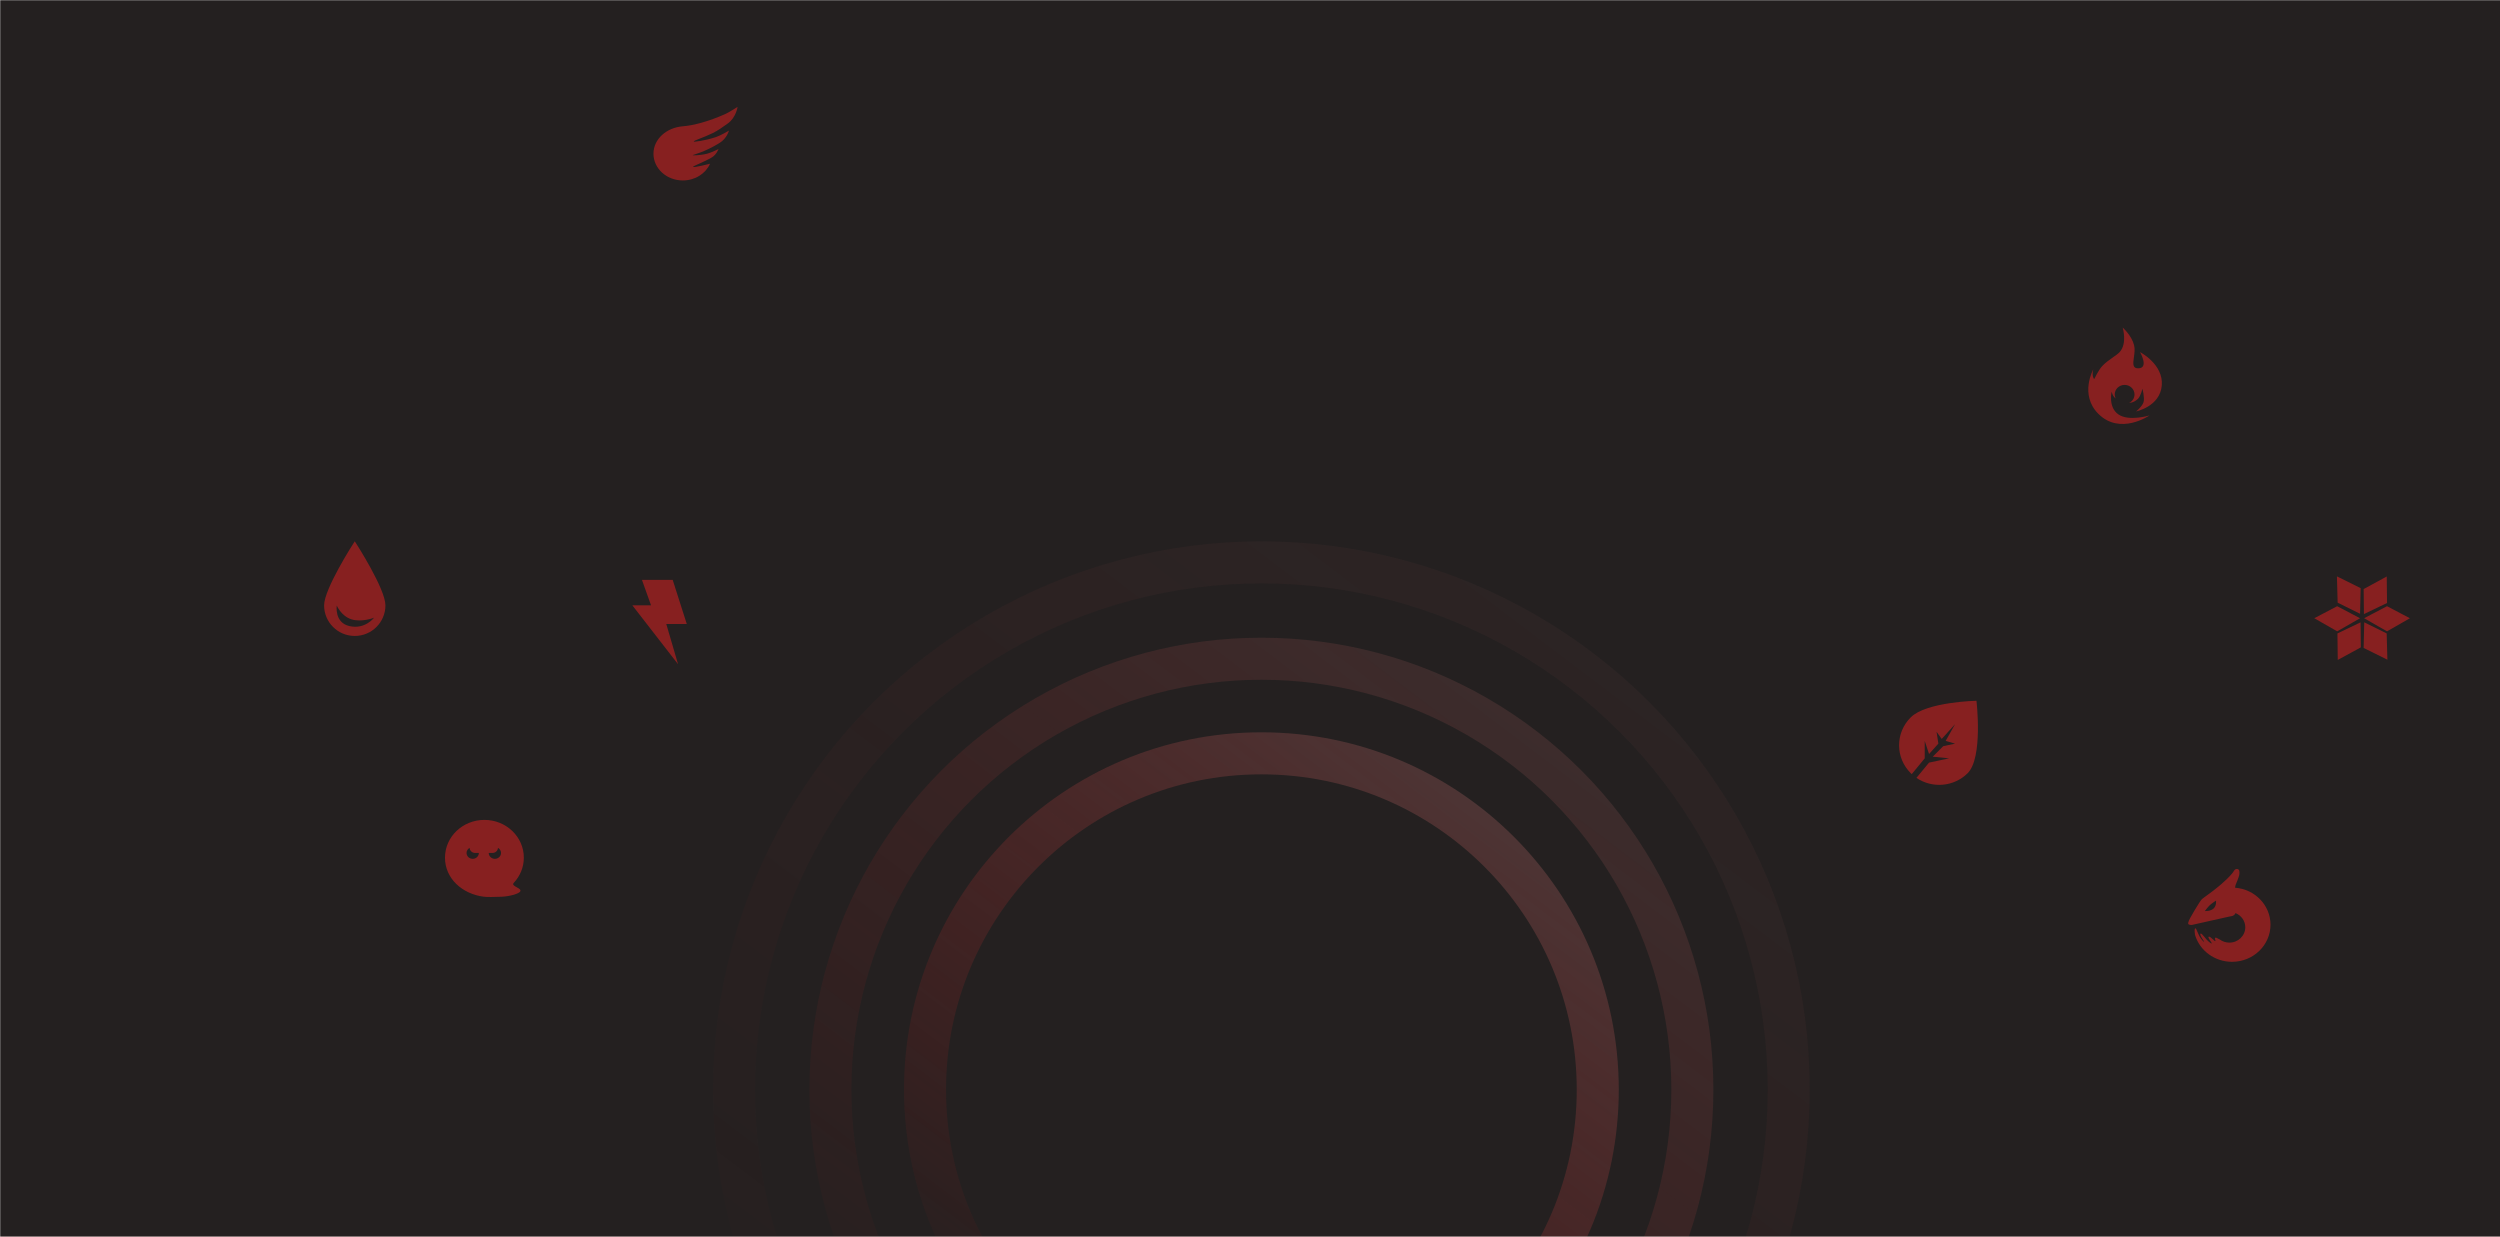 <svg width="1427" height="706" viewBox="0 0 1427 706" fill="none" xmlns="http://www.w3.org/2000/svg">
<mask id="mask0_1_5938" style="mask-type:alpha" maskUnits="userSpaceOnUse" x="0" y="0" width="1440" height="706">
<rect width="1440" height="706" fill="#C20001"/>
</mask>
<g mask="url(#mask0_1_5938)">
<rect width="1440" height="706" fill="#C20001"/>
<rect width="1440" height="706" fill="#242020"/>
<circle opacity="0.5" cx="720" cy="622" r="192" stroke="url(#paint0_linear_1_5938)" stroke-width="24"/>
<circle opacity="0.3" cx="720" cy="622" r="246" stroke="url(#paint1_linear_1_5938)" stroke-width="24"/>
<circle opacity="0.1" cx="720" cy="622" r="301" stroke="url(#paint2_linear_1_5938)" stroke-width="24"/>
<g opacity="0.6">
<path fill-rule="evenodd" clip-rule="evenodd" d="M1275.11 522.384C1275.47 522.165 1275.78 521.706 1276.03 521.196C1279.31 522.518 1281.61 525.642 1281.61 529.284C1281.61 534.124 1277.55 538.047 1272.53 538.047C1270.47 538.047 1268.57 537.386 1267.05 536.272C1266.55 536.038 1266.13 535.814 1265.8 535.63C1265.28 535.346 1264.93 535.159 1264.72 535.188C1264.09 535.274 1264.27 535.842 1264.44 536.359C1264.55 536.709 1264.66 537.036 1264.49 537.171C1264.33 537.312 1263.78 536.796 1263.14 536.193C1262.26 535.372 1261.22 534.391 1260.73 534.686C1260.34 534.919 1260.71 535.551 1261.18 536.326L1261.21 536.383C1261.41 536.71 1261.63 537.044 1261.84 537.348C1262.26 537.966 1262.6 538.464 1262.43 538.548C1262.22 538.65 1260.8 537.701 1259.6 536.383C1259.13 535.875 1258.68 535.323 1258.27 534.811V534.811C1257.35 533.689 1256.59 532.755 1256.16 532.866C1255.65 532.999 1256.04 534.045 1256.61 535.051C1256.88 535.522 1257.19 536.001 1257.46 536.416V536.416C1257.89 537.062 1258.21 537.551 1258.09 537.612C1257.93 537.693 1256.55 536.362 1255.61 534.686C1255.05 533.69 1254.58 532.589 1254.2 531.698C1253.79 530.732 1253.49 530.012 1253.28 529.94C1252.58 529.688 1252.58 531.098 1252.86 533.133C1252.9 533.398 1252.96 533.677 1253.02 533.96C1255.75 542.663 1264.13 549 1274.04 549C1286.17 549 1296 539.519 1296 527.824C1296 516.693 1287.1 507.568 1275.78 506.713C1275.8 506.189 1276.07 505.149 1276.07 505.149C1276.07 505.149 1278.07 500.384 1278.18 499.365C1278.18 499.298 1278.19 499.224 1278.2 499.146C1278.32 498.046 1278.56 496 1276.77 496C1275.82 496 1275.37 496.699 1274.87 497.499V497.499C1274.67 497.806 1274.47 498.128 1274.22 498.43C1272.45 500.611 1269.48 503.334 1267.79 504.785C1264.22 507.851 1260.72 510.371 1258.68 511.841L1258.68 511.841C1257.75 512.509 1257.12 512.96 1256.93 513.147C1255.46 514.552 1250.22 523.875 1250.22 523.875C1250.22 523.875 1248.53 526.866 1249.13 527.473C1249.73 528.08 1251.18 527.941 1251.18 527.941C1251.18 527.941 1270.7 523.525 1272.45 523.177C1272.92 523.083 1273.25 523.029 1273.51 522.987C1274.2 522.875 1274.33 522.854 1275.11 522.384ZM1261.31 516.71C1260.26 517.692 1258.52 520.036 1258.52 520.036C1258.52 520.036 1261.75 520.232 1263.53 518.565C1265.31 516.898 1264.9 514.057 1264.9 514.057C1264.9 514.057 1262.35 515.728 1261.31 516.71Z" fill="#CA2020"/>
<path fill-rule="evenodd" clip-rule="evenodd" d="M366.447 331.055C366.437 331.028 366.458 331 366.487 331H383.941C383.959 331 383.976 331.012 383.981 331.029L391.998 356.131C392.007 356.158 391.986 356.185 391.957 356.185H380.338C380.324 356.185 380.313 356.198 380.317 356.211L386.981 378.947C386.994 378.991 386.935 379.02 386.906 378.983L361.009 345.605C360.987 345.578 361.008 345.539 361.043 345.539H371.588C371.603 345.539 371.613 345.525 371.608 345.511L366.447 331.055Z" fill="#CA2020"/>
<path fill-rule="evenodd" clip-rule="evenodd" d="M1223.56 229.474C1224.25 226.989 1222.9 221.881 1222.9 221.881C1222.9 221.881 1221.93 226.042 1220.41 227.58C1219.11 228.892 1217.51 229.802 1215.23 230.041C1217.1 229.152 1218.38 227.296 1218.38 225.151C1218.38 222.141 1215.85 219.7 1212.73 219.7C1209.61 219.7 1207.08 222.141 1207.08 225.151C1207.08 225.974 1207.27 226.753 1207.61 227.453C1205.65 225.926 1205.35 223.48 1205.35 223.48C1205.35 223.48 1203.17 232.36 1209.17 236.538C1215.18 240.715 1226.95 237.125 1226.95 237.125C1226.95 237.125 1210.11 248.75 1197.63 236.097C1186.88 225.198 1194.83 210.848 1194.83 210.848C1194.83 210.848 1194.48 212.179 1194.48 213.724C1194.48 215.27 1195.34 216.445 1195.34 216.445C1195.34 216.445 1197.88 211.178 1199.87 209.035C1201.74 207.008 1204.09 205.363 1206.12 203.943C1207.69 202.85 1209.06 201.889 1209.88 200.989C1214.4 196.031 1211.63 187 1211.63 187C1211.63 187 1216.72 191.406 1218.15 197.097C1218.69 199.267 1218.34 201.735 1218.03 203.942C1217.52 207.525 1217.11 210.421 1220.77 210.233C1226.68 209.929 1221.54 200.989 1221.54 200.989C1221.54 200.989 1234.95 207.902 1233.95 219.994C1232.94 232.086 1219.29 234.835 1219.29 234.835C1219.29 234.835 1222.86 231.959 1223.56 229.474Z" fill="#CA2020"/>
<path fill-rule="evenodd" clip-rule="evenodd" d="M286.427 511.848C282.368 512.051 277.721 512.051 276.142 511.848C263.824 510.263 254 501.457 254 489.553C254 477.65 264.074 468 276.5 468C288.926 468 299 477.65 299 489.553C299 495.089 296.821 500.138 293.24 503.955C292.267 504.992 293.601 505.719 294.957 506.457C296.287 507.182 297.637 507.918 296.852 508.967C295.988 510.124 291.3 511.604 286.427 511.848ZM273.336 486.859C273.336 488.719 271.762 490.227 269.82 490.227C267.879 490.227 266.305 488.719 266.305 486.859C266.305 485.612 267.013 484.523 268.065 483.941C268.125 485.562 269.489 486.859 271.162 486.859H273.336V486.859ZM284.232 483.941C284.172 485.562 282.808 486.859 281.135 486.859H278.961V486.859C278.961 488.719 280.535 490.227 282.477 490.227C284.418 490.227 285.992 488.719 285.992 486.859C285.992 485.612 285.284 484.523 284.232 483.941Z" fill="#CA2020"/>
<path fill-rule="evenodd" clip-rule="evenodd" d="M1091.22 441.872C1091.05 441.711 1090.88 441.547 1090.71 441.38C1081.76 432.554 1081.76 418.243 1090.71 409.417C1099.65 400.59 1128.16 400 1128.16 400C1128.16 400 1132.05 432.554 1123.1 441.38C1115.16 449.219 1102.83 450.096 1093.9 444.011L1101.1 435.303L1112.59 432.854L1103.21 431.928L1109.17 425.936L1115.96 424.469L1110.59 422.9L1115.96 413.344L1108.33 421.795L1105.38 417.69L1106.41 424.469L1101.1 430.385L1098.63 422.9V432.854L1091.22 441.872Z" fill="#CA2020"/>
<path fill-rule="evenodd" clip-rule="evenodd" d="M1347.47 335.712L1333.92 329L1334.33 344.003L1347.13 350.34L1347.47 335.712ZM1362.52 344.185L1362.35 329.062L1349.17 336.238L1349.33 350.518L1362.52 344.185ZM1362.51 360.362L1375.57 352.893L1362.51 346.022L1349.45 352.881L1362.51 360.362ZM1347.12 352.893L1334.07 360.362L1321 352.881L1334.06 346.022L1347.12 352.893ZM1362.72 376.557L1349.16 369.844L1349.51 355.216L1362.31 361.554L1362.72 376.557ZM1334.21 361.569L1334.39 376.693L1347.57 369.517L1347.41 355.237L1334.21 361.569Z" fill="#CA2020"/>
<path fill-rule="evenodd" clip-rule="evenodd" d="M220 345.548C220 355.187 212.165 363 202.5 363C192.835 363 185 355.187 185 345.548C185 336.174 201.553 310.429 202.461 309.024C202.482 308.992 202.518 308.992 202.539 309.024C203.447 310.429 220 336.174 220 345.548ZM199.583 357.405C190.702 355.46 192.222 345.613 192.222 345.613C192.222 345.613 194.647 351.557 200.532 353.483C206.416 355.408 213.528 352.584 213.528 352.584C213.528 352.584 208.463 359.35 199.583 357.405Z" fill="#CA2020"/>
<path fill-rule="evenodd" clip-rule="evenodd" d="M389.754 103C396.786 103 402.806 99.055 405.291 93.461C405.321 93.393 395.313 96.087 395.632 95.135C395.775 94.71 401.91 92.447 406.38 89.808C408.949 88.291 410.132 85.079 410.132 85.079C410.132 85.079 405.803 87.201 403.615 87.739C399.206 88.824 395.325 88.707 395.325 88.594C395.325 88.35 401.77 87.113 410.727 81.602C414.941 79.01 416.085 74.545 416.085 74.545C416.085 74.545 411.453 77.331 408.653 78.25C402.012 80.431 395.951 81.089 395.951 80.794C395.951 80.162 401.285 78.681 406.939 75.915C409.879 74.477 412.425 72.598 415.376 70.508C420.204 67.089 421 61 421 61C421 61 416.238 64.101 413.914 65.13C404.326 69.38 395.859 71.608 389.754 72.091C380.539 72.819 373 79.311 373 87.739C373 96.168 380.501 103 389.754 103Z" fill="#CA2020"/>
</g>
</g>
<defs>
<linearGradient id="paint0_linear_1_5938" x1="815" y1="334" x2="516" y2="729" gradientUnits="userSpaceOnUse">
<stop stop-color="#735D5D"/>
<stop offset="1" stop-color="#E81414" stop-opacity="0"/>
</linearGradient>
<linearGradient id="paint1_linear_1_5938" x1="840.147" y1="257.765" x2="462" y2="757.324" gradientUnits="userSpaceOnUse">
<stop stop-color="#735D5D"/>
<stop offset="1" stop-color="#E81414" stop-opacity="0"/>
</linearGradient>
<linearGradient id="paint2_linear_1_5938" x1="865.76" y1="180.118" x2="407" y2="786.172" gradientUnits="userSpaceOnUse">
<stop stop-color="#735D5D"/>
<stop offset="1" stop-color="#E81414" stop-opacity="0"/>
</linearGradient>
</defs>
</svg>

